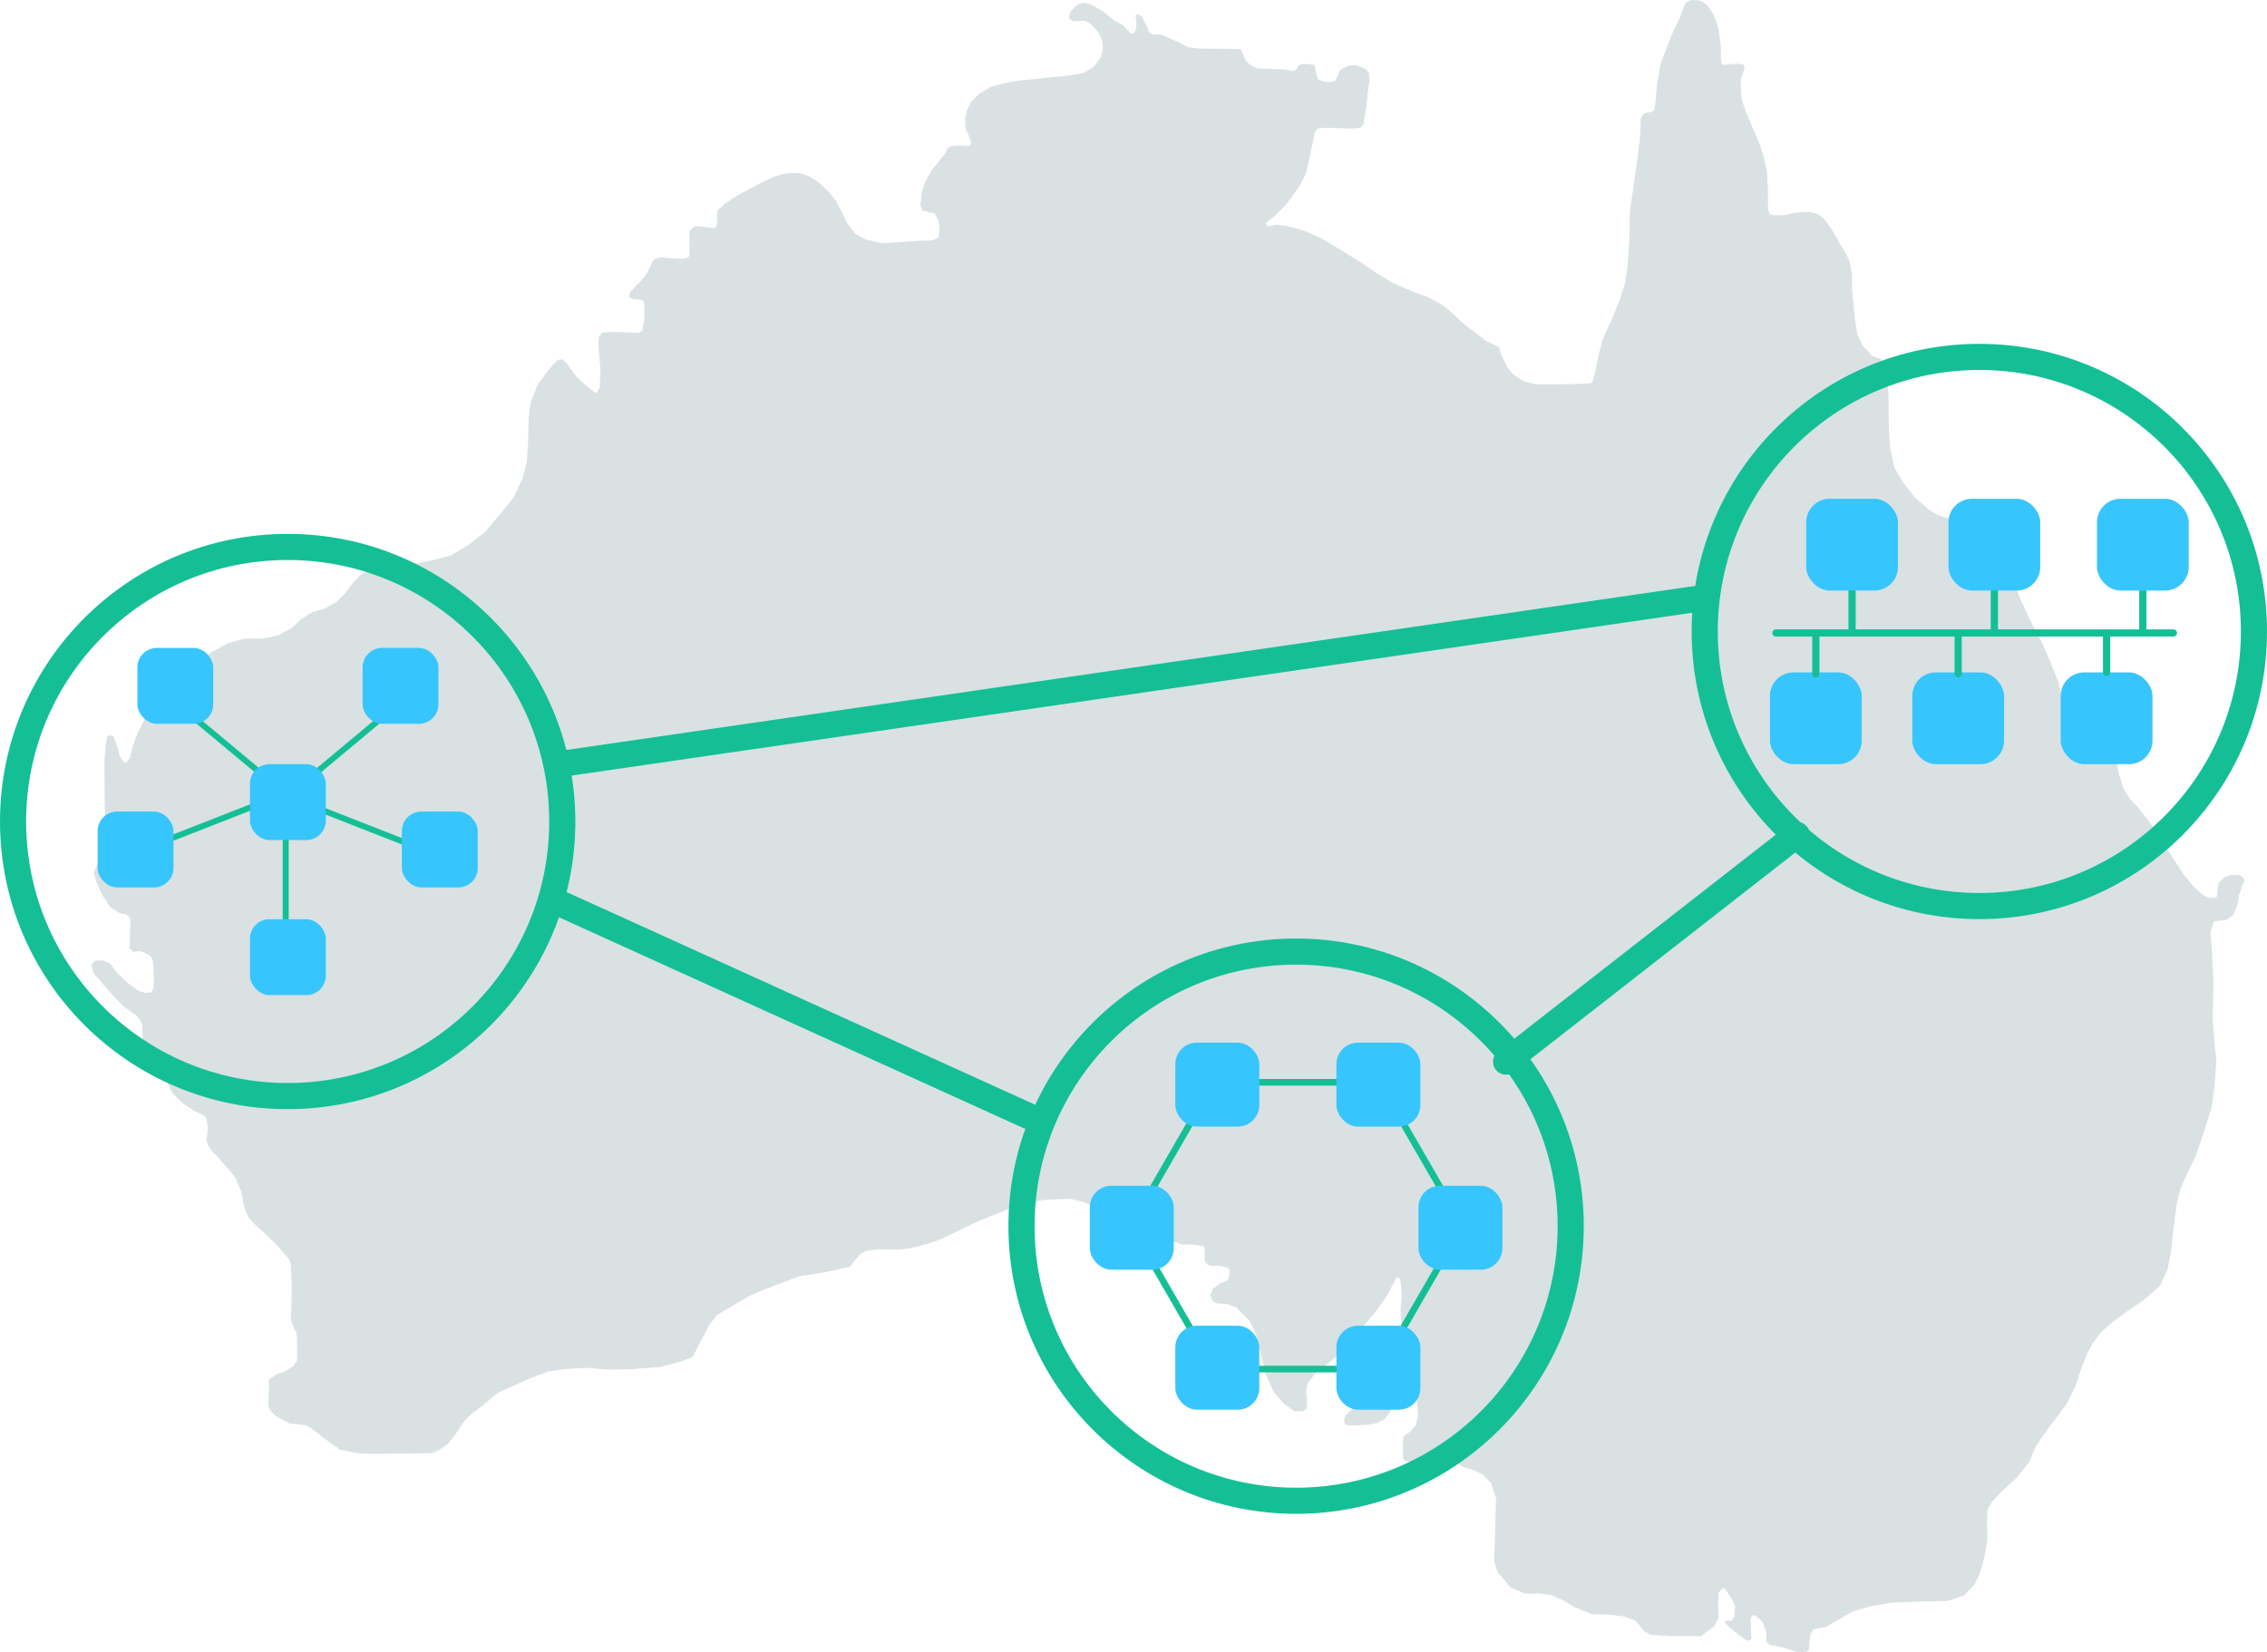 <svg id="Layer_1" data-name="Layer 1" xmlns="http://www.w3.org/2000/svg" width="520.67" height="379.56" viewBox="0 0 520.67 379.56"><defs><style>.cls-1{fill:#bfcdd1;opacity:0.59;}.cls-2,.cls-3,.cls-5,.cls-6{fill:none;stroke:#14bf96;stroke-linecap:round;stroke-miterlimit:10;}.cls-2{stroke-width:6px;}.cls-3{stroke-width:1.37px;}.cls-4{fill:#37c5fd;}.cls-5{stroke-width:1.52px;}.cls-6{stroke-width:1.66px;}</style></defs><title>WAN</title><path id="path2830" class="cls-1" d="M174.5,42.13l1.81-.86,1.72-.76,1.62-.48,1.62-.28h2.29l1.9.57,2.29,1.33,2.38,2.2L192,46.13l1.33,2.58,1.15,2.38,2.1,2.77L198.81,55l3.72.86,4.67-.29,4.29-.29h2.28l1.34-.47.47-.38.19-2.2-.28-1.62-.57-1.14s-.29-.57-.67-.57a11.07,11.07,0,0,1-1.53-.29l-.95-.38-.38-1.14.38-3.24.76-2.1,1.34-2.48,2-2.48,1.33-1.71.39-1,.85-.48,2-.19,1.34.1h.86l.47-.67-.47-1.33-.86-1.91-.1-2.19.39-2,.85-1.9,1.91-1.91,2.86-1.71,4-1L235,18.4l3.91-.38,2.76-.29,3.81-.38,3.34-.57,2.38-1.43,1.53-2,.57-1.9-.19-2.38-.67-1.34-1.14-1.43L250,5.15l-1-.38-1.63.09-1.14-.09-.67-.58.1-1.24.95-1.14L247.61,1,249,.67l1.43.28L253,2.38l3,2.39,1.91,1,1.24,1.34.57.57h.76l.48-1.24L261,4.86l-.2-1.33.67-.29.76.57L263,5.34l.66,1.24.19.76.86.57h1.81l1.43.57,2.77,1.24,2.19,1.15,2.19.28,9.25.1.67.09.47,1.05.57,1.53,1.24,1.14,1.62.67,2.39.09,3,.1,1.62.19,1.34.19.66-.57.19-.67,1.24-.38,1.34.09,1.05.1.28.57.29,1.53.38,1.24,1.14.47,1.05.19,1.05-.09.76-.29.57-1.14.39-1.15.76-.57,1.43-.57,1.43-.09,1.33.38,1.15.57.66.86.1,1.62-.38,2.86-.29,3.14-.57,3.05v.86l-.38.57-.48.48-2,.19-4.19-.19h-2.48l-1.15.19-.57.76L301,35.08,300,39.75l-1.72,3.33-2.86,3.82-2.38,2.48-1.53,1.23-.76.67L291,52l2.19-.38,2.77.38,3.43.95,4.19,1.81L312.14,60l4.48,3,3.24,2,4.2,1.81,3.9,1.43L331.21,70l2.19,1.81,2.86,2.67,3.05,2.29,2,1.53,2,.95,1.05.57.38,1.62,1.53,3L347.5,86,350,87.6l2.67.67h5.63l4.48-.1,2.38-.1.57-.28.57-1.91.67-3.52,1.05-4.2,2-4.48,1.91-4.57,1.33-4.1.57-4.2.38-5.62.1-6.39,1.81-12.67.48-3.91.19-3v-1.9l.57-1,.48-.38,1.24-.19.85-.38.19-1.05.48-5,.76-4.58,1.53-4,1.24-3.14,1.52-3.15.67-1.81.57-1.34.38-.76L388.3,0l2.1.1,1.62,1,1.43,2,1.14,3.05.48,3.05.19,2.19v2.38l.19.86.48.29,1.71-.2,1.53-.09.57.09.76.1.19.86L400.22,17l-.39,1.14v2.76l.2,2,1,2.86,1.43,3.43,1.72,4,1,3.15.66,3.33.2,3.72v3.15l.09,1.62.29,1,1.05.29h2.28l1.91-.48s1.33-.19,1.72-.19,2.28-.09,2.28-.09l1.81.47L419,50.33l1.53,2.1,1.71,3,1.82,3,.76,1.72.47,2.67.1,3.9.48,5.15.38,2.76.28,2,1.15,2.67,1.24,1.23,1,1.24,2,.67.76,1,.67,3.24.38,4.1.09,7.72.29,4.58,1,4.38,2,3.34,2.58,3.34,3.24,2.86,2.19,1.33,1.81.57h1.43l.57.1.48.86.48,2.66.85,1,1.91,1.15,3.15,1.81,2.38,1.52,2.1,2.29,2,2.86,1.62,4.19,2.57,5.53,2.58,4.86,1.81,4.2,1.9,4.76,1.05,4.58-.19,1.43.29.76.57-.28.19-1.62.38-1.34.76-.29,1.34.39.67.76.85,2.38.86,2.19.67,1.72.38,1,.95.19.57-1.71-.28-3.05.19-2.29.29-.86,1.23-.28h1.05l.57.57.29,2,.1,6.48.38,4,.66,4.1,1.15,3.63,1.43,2.28,2.1,2.29,1.71,2.19,2.38,3.15,3.34,5.43,2.86,4.39,2.19,2.67L506,205.6l1.14.57,1.24.1s.86-.1.86-.57.1-1.43.1-1.43.09-1.53.47-1.72a4.39,4.39,0,0,0,1-1l1.62-.57h1.81l.95.57.29.67-.58,1.52-.66,1.91-.29,1.9-.95,2.58-1.81,1.24-1.24.09-.86.1s-.67-.1-.76.38-.67,2.29-.67,2.29L508,218l.38,8.11-.19,7.91.48,6.29.38,3.14-.38,5.63-.67,5.14-1.62,5.15-2,6-2.1,4.38-1.43,3.15-.86,3.33-.85,6.49-.58,5.14-.76,3.82-1.71,3.71-3.91,3.34-4.29,2.95-2.86,2.1-2.76,2.57-1.63,2.2L479.33,311,478,314.36l-1.24,3.81-2.1,4.29-3.34,4.48-1.81,2.48-1.9,2.67-1.53,3.72-2.95,3.72-3.24,2.85-2.29,2.48-1.15,1.91-.09,3.34.09,3.52-.76,4.39-1.05,3.62-1.14,2.29-2.38,2.57-3.82,1.24-5.53.09-7.24.29-5,.86-3.91,1.14-4.19,2.39-2.1,1.23-1.53.2-1.33.38-.67,1.14-.28,2.67-.1.95-.76.48H412.8l-3.24-1.14-3-.58s-.86-.38-.86-.76V375l-.85-2.38-1.24-1.24-1-.47-.57.85.1,2.48.09,2.1-.38.57-1.05-.29-1.71-1.33-1.81-1.43-1.15-1.24.29-.38h1.43l.47-1.05.2-2.1-.58-1.52-1.62-2.48-.57-.29-1.05,1-.09,3.24.09,2.57-1,2-1.9,1.34-1.05.86h-6.67l-5.05-.29-1.43-.86a31,31,0,0,0-2-2.38c-.38-.29-1.9-.57-2.28-.86s-1.82-.19-2.29-.38a27.74,27.74,0,0,0-3.72-.19l-1.81-.1-3.72-1.52-2.95-1.72L356,366.31l-3-.29a12.24,12.24,0,0,1-3.14-.09c-.48-.29-2.86-1.24-2.86-1.24l-3-3.53-.86-2.67.19-4.1.1-5.14.19-5.05-1.15-3.53s-1.52-1.62-1.9-1.91-2.2-1.14-2.2-1.14l-2.47-.67-1.43-1.14-.1-.86v-1.43l.19-1.14-.38-.38-.86.38-2.95,1.81-1.62.95a5.83,5.83,0,0,1-1.72.57c-.57,0-2.1.1-2.48.1s-1.9-.19-1.9-.19l-.38-.67-.1-1.91.1-2.19.19-1.05,1.43-.95,1.23-1.43.58-2-.19-3.05-.29-2.86-.1-2.67-.28-1.62-.67-.76-1.33-.38-1.24.47-.67.29-.48,1.14.19,2.77-.38,2.38-.38,2.1-.86,1.43L318,326l-1.82.95-1.71.29-3.53.19-1.81-.1-.48-.76.29-1.33,1.62-1.53,2.1-2.09L315,319.7l2.57-2.77,1.53-2.09,1.43-3,1.05-4,.28-3.43-.19-3.71.29-3.15-.19-2.29-.19-1.62-.76-.28-.67,1.23-1.72,3.25L316,301.21l-4.76,5.72-2,2.47-3.44,3.15-2.28,1.81-1.34.95-.95,1.24-.95,1.34-.29,1.62.19,2.19v1.72l-.76.66-2.1.1L295,322.56l-2.38-2.67-1.91-4.29-1.23-5-1-4.19-1.53-3.05-2.95-3-2.2-.86-2.28-.09-1-.58-.57-1.33.67-1.53s.57-.38,1.14-.85a3.85,3.85,0,0,1,1.43-.67l.77-.38.38-.95.09-1.43-.67-.58-1.81-.38-1.33.1-1.24-.29a4.11,4.11,0,0,1-.67-1,17.48,17.48,0,0,1,0-2.19l-.19-1.05-1.9-.38-3.34-.09L268,284.62l-3.62-.47-5.15.19h-3.15l-1.81-.58-1.14-1-.38-1.24.09-1.81s.38-.77,0-1.15-1-1.14-1-1.14L249,276.14l-3.24-.76-2.86.09-3.53.19-2.28.57-5,1.34-7.91,3.14-4.48,2.2L215.2,285l-4.67,1.43-3.62.57h-5l-2.67.2-1.62.85L196,289.86s-.67,1.24-1.15,1.24-4.67,1-4.67,1l-6.48,1.05-5.24,1.91-5.72,2.28-4.77,2.77-3.33,2-1.81,2.29-1.34,2.67-1.33,2.48-.67,1.42-.57.86-2.48.86L151.62,314s-5.14.38-6,.48-6.58.09-6.58.09l-4.19-.38-5,.29-3.72.47-5,1.91-6.77,3.05-3.62,3.05-2.48,1.81-1.53,1.53-1.71,2.57-2.1,2.76L101,333l-1.81.77-3.62.09-9.82.1-3.34-.1L78.13,333l-2.95-2.1-3.24-2.48-1.62-1.05L66.6,327l-3.15-1.62L62,323.89l-.38-1.14.1-3.24.09-1.62s-.28-.76.1-1.15a16.78,16.78,0,0,1,2.19-1.33,4.71,4.71,0,0,0,1.43-.48c.38-.28,1.72-1.05,1.72-1.05l1-1.33v-3.72l-.1-2.48-.67-1.43-.66-1.62.09-2.86.1-4.95-.19-4.2v-.85L66.22,289l-2.86-3.24-2.57-2.48-2.1-1.91-1.62-1.71-.57-1.34-.67-2a12.72,12.72,0,0,0-.48-2.77c-.28-.47-1.14-2.76-1.14-2.76s-1.15-1.62-1.53-2S50.21,266,50.21,266l-1.63-1.71-.66-1.05a4.83,4.83,0,0,1-.48-1.62c.1-.38.29-2.67.29-2.67l-.29-2-.86-.86-2.09-1-2.29-1.53-1.43-1.24-1.34-1.52L38.58,249l-.29-2.57-.09-2.19.38-1.43-.29-.67-1.72-.1s-1.14-.28-1.62-.47a10.47,10.47,0,0,1-1.23-.67l-1-1.62v-3.62l-.48-1.24-.95-1.15-3-2.19-3.53-3.71-2-2.39-1.15-1.24-.38-1.05L21,221.52l.86-.86,1.62-.09,1.81.76L27,223.62,29.62,226l2.19,1.62,1.62.48,1.33-.19.48-.86.1-2.1-.1-3a7.3,7.3,0,0,0-.29-1.71c-.19-.38,0-.38-1-1a6.69,6.69,0,0,0-1.91-.76l-1.42.1-.86-.67.19-6.58-.1-.57-1-.76-1.33-.19-2.29-1.53-1.9-3L22,202.17l-.48-1.71.77-1.82,1.24-2.47.28-2.48.29-5-.1-9.82v-4.38l.29-3.15.19-1.43.29-.95.47-.1.86.39.76,2,.67,2.48.86,1.33.66.1L29.9,174l.48-2.29,1.24-3.34,2-4,5.15-4.86,4-4.77,2.48-2.38,3.33-2.57,3.91-2.1,3.72-1H60.6l3.33-.77s2.48-1.33,2.86-1.52a25,25,0,0,0,2.19-2l2.58-1.72,3-.86,2.67-1.52L79.56,136l1.15-1.72,2.09-2.19,2.77-1.52,2.29-.58,3-.09,3.9-.29,4.87-1,3.9-1,3.82-2.29,4.1-3.15,4.28-5.14,2.39-3,1.9-4.2,1-3.72.28-4.76.1-5.15.48-3.91,1.62-3.9,1.9-2.67L127,83.79l1.15-1.15.95-.09,1,.85,2.19,3,1.53,1.43,1.62,1.43,1.05.76s.38.48.67,0l.57-1,.19-3.62-.48-6,.1-2,.86-1,2.47-.19,3.72.19h2.1l.86-.48.38-2.19.09-3.15-.19-1.43-1.05-.38h-1.14l-1-.38a2,2,0,0,1,.09-1.24,18.84,18.84,0,0,1,1.81-1.91l1.62-1.81,1.05-1.9.48-1.15a3.28,3.28,0,0,1,.57-.76,3.6,3.6,0,0,1,1.62-.48l3.72.29h1.71l1-.57.09-3-.09-1.9s-.1-.86.28-1.15,1-.86,1.34-.86,1.9.19,1.9.19l2.1.29.76-.57V50.33l.1-2,1.71-1.53L169.16,45l5.34-2.86Z"/><circle class="cls-2" cx="297.68" cy="281.65" r="63.07"/><circle class="cls-2" cx="454.6" cy="145.05" r="63.07"/><circle class="cls-2" cx="66.07" cy="188.7" r="63.07"/><line class="cls-3" x1="88.48" y1="164.2" x2="71.4" y2="178.46"/><line class="cls-3" x1="43.77" y1="164.2" x2="60.86" y2="178.46"/><line class="cls-3" x1="94.48" y1="194.09" x2="70.54" y2="184.72"/><line class="cls-3" x1="65.62" y1="213.13" x2="65.62" y2="192.75"/><line class="cls-3" x1="35.46" y1="194.09" x2="59.4" y2="184.72"/><rect class="cls-4" x="57.41" y="175.53" width="17.42" height="17.42" rx="4.47"/><rect class="cls-4" x="31.55" y="148.83" width="17.42" height="17.42" rx="4.47"/><rect class="cls-4" x="83.28" y="148.83" width="17.42" height="17.42" rx="4.47"/><rect class="cls-4" x="22.42" y="186.42" width="17.42" height="17.42" rx="4.47"/><rect class="cls-4" x="57.41" y="211.15" width="17.42" height="17.42" rx="4.47"/><rect class="cls-4" x="92.3" y="186.42" width="17.42" height="17.42" rx="4.47"/><polygon class="cls-5" points="316.83 248.6 278.8 248.6 259.78 281.54 278.8 314.48 316.83 314.48 335.85 281.54 316.83 248.6"/><rect class="cls-4" x="269.94" y="239.5" width="19.28" height="19.28" rx="4.95"/><rect class="cls-4" x="306.94" y="304.52" width="19.28" height="19.28" rx="4.95"/><rect class="cls-4" x="250.3" y="272.37" width="19.28" height="19.28" rx="4.95"/><rect class="cls-4" x="306.94" y="239.5" width="19.28" height="19.28" rx="4.95"/><rect class="cls-4" x="325.78" y="272.37" width="19.28" height="19.28" rx="4.95"/><rect class="cls-4" x="269.94" y="304.52" width="19.28" height="19.28" rx="4.95"/><rect class="cls-4" x="406.51" y="154.45" width="21.08" height="21.08" rx="5.41"/><rect class="cls-4" x="439.2" y="154.45" width="21.08" height="21.08" rx="5.41"/><rect class="cls-4" x="473.29" y="154.45" width="21.08" height="21.08" rx="5.41"/><line class="cls-6" x1="499.17" y1="145.39" x2="407.89" y2="145.39"/><line class="cls-6" x1="425.37" y1="144.62" x2="425.37" y2="135.71"/><line class="cls-6" x1="458.05" y1="144.57" x2="458.05" y2="135.66"/><line class="cls-6" x1="492.15" y1="144.27" x2="492.15" y2="135.36"/><rect class="cls-4" x="414.83" y="114.57" width="21.08" height="21.08" rx="5.41"/><rect class="cls-4" x="447.51" y="114.57" width="21.08" height="21.08" rx="5.41"/><rect class="cls-4" x="481.61" y="114.57" width="21.08" height="21.08" rx="5.41"/><line class="cls-6" x1="417.05" y1="154.79" x2="417.05" y2="145.89"/><line class="cls-6" x1="449.74" y1="154.74" x2="449.74" y2="145.84"/><line class="cls-6" x1="483.83" y1="154.44" x2="483.83" y2="145.54"/><line class="cls-2" x1="126.81" y1="206.69" x2="236.11" y2="256.31"/><line class="cls-2" x1="130.06" y1="175.3" x2="390.34" y2="137.47"/><line class="cls-2" x1="345.91" y1="243.86" x2="412.67" y2="191.76"/></svg>